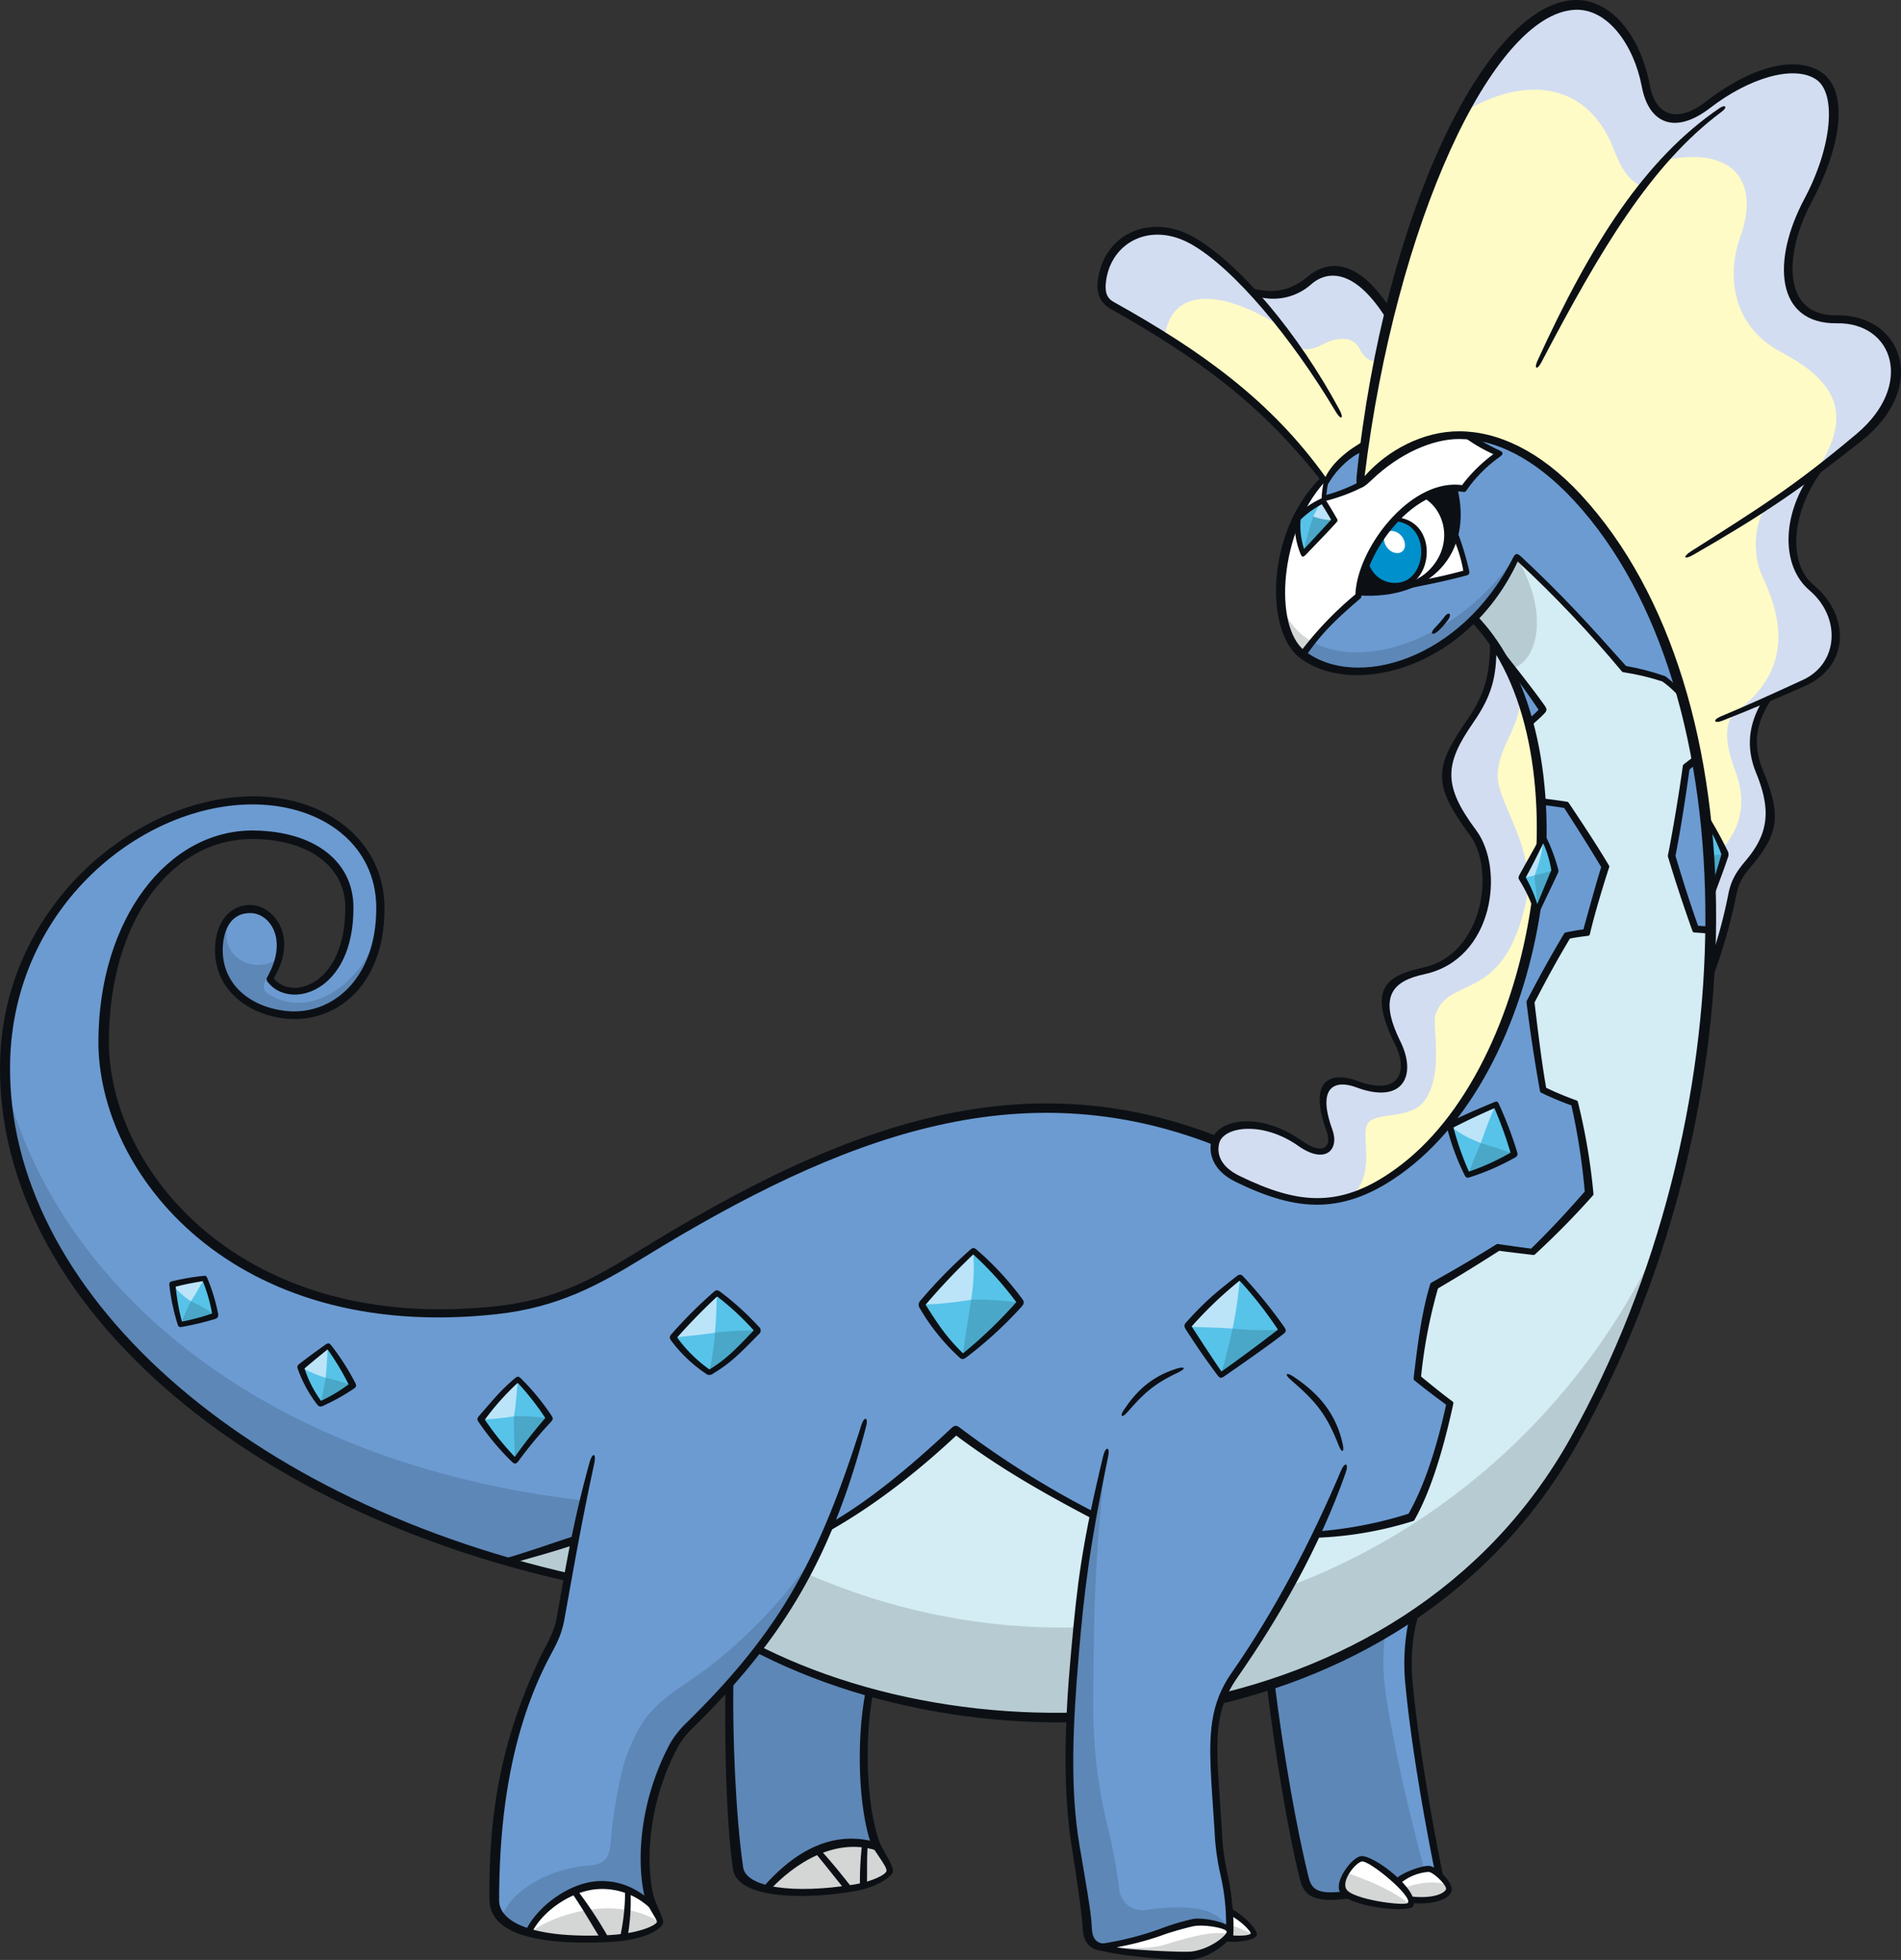 <?xml version="1.0" encoding="UTF-8" standalone="no"?>
<svg
   version="1.1"
   viewBox="0 0 580.46 598.32"
   id="svg822"
   sodipodi:docname="699.svg"
   inkscape:version="1.2.2 (b0a8486, 2022-12-01)"
   xmlns:inkscape="http://www.inkscape.org/namespaces/inkscape"
   xmlns:sodipodi="http://sodipodi.sourceforge.net/DTD/sodipodi-0.dtd"
   xmlns="http://www.w3.org/2000/svg"
   xmlns:svg="http://www.w3.org/2000/svg">
  <rect x="0" y="0" width="580.46" height="598.32" fill="#333333" stroke="none"/>
  <defs
     id="defs826" />
  <sodipodi:namedview
     id="namedview824"
     pagecolor="#505050"
     bordercolor="#eeeeee"
     borderopacity="1"
     inkscape:showpageshadow="0"
     inkscape:pageopacity="0"
     inkscape:pagecheckerboard="0"
     inkscape:deskcolor="#505050"
     showgrid="false"
     inkscape:zoom="0.55781923"
     inkscape:cx="226.77598"
     inkscape:cy="282.34953"
     inkscape:window-width="1315"
     inkscape:window-height="667"
     inkscape:window-x="0"
     inkscape:window-y="25"
     inkscape:window-maximized="0"
     inkscape:current-layer="svg822" />
  <path
     d="m 233.302,575.76 c 11.171,-12.579 22.529,-16.5 33.7,-13.519 0.322,0.086 0.755,2.713 0.255,2.557 -9.95,-3.107 -21.462,1.122 -31.689,11.617 -0.21,0.217 -2.618,-0.259 -2.266,-0.655 z"
     fill="#ffffff"
     id="path528" />
  <path
     d="m 160.732,588.95 c 3.529,-7.059 13.5,-14.716 22.906,-14.716 7.6,0 12.1,3.705 14.9,5.7 0.6,0.425 0.428,2.977 0.021,2.637 a 21.249,21.249 0 0 0 -14.841,-5.918 c -8.628,0 -17.952,6.612 -21.217,13.143 -0.164,0.342 -2.005,-0.373 -1.769,-0.846 z"
     fill="#ffffff"
     id="path530" />
  <path
     d="m 404.712,147.14 c -20.09,-26.756 -39.711,-38.678 -65.4,-54.06 -2.171,-1.3 -3.068,-4.881 -2.635,-7.792 1.89,-12.735 14.617,-19.114 27.484,-11.852 5.28,2.98 11.972,8.721 18.435,15.683 6.9,1.715 13,0.222 17.625,-3.705 4.9,-4.164 13.249,-5.473 24.24,10.638 -2.566,11.19 -5.477,23.3 -8.106,40.762 -5.541,0.75 -11.643,10.326 -11.643,10.326 z"
     fill="#fffbc6"
     id="path532" />
  <path
     d="m 449.382,132.98 c 10.612,1.239 21.834,7.508 32.414,18.946 56.066,60.608 53.51,190.14 -1.127,287.83 -52.818,94.444 -180.8,102.27 -254.98,60.644 -14.89,-8.354 -28.864,-14.106 -45.812,-17.649 -102.29,-21.386 -179.25,-84.657 -178,-158.18 0.8,-46.641 39.629,-80.887 76.23,-80.267 17.94,0.3 37.622,9.952 37.739,32.67 0.127,24.885 -16.079,34.383 -29.056,32.811 -13.952,-1.692 -20.527,-11.112 -19.715,-21.4 0.534,-6.757 3.744,-11.012 9.576,-10.843 6.525,0.188 13.1,9.764 5.774,21.264 5.986,8.465 24.6,3.332 24.409,-22.015 -0.092,-12.473 -11.163,-21.642 -29.2,-21.92 -22.769,-0.353 -46.133,21.571 -46.282,62.852 -0.135,37.689 37.538,91.135 120.17,82.049 17.93,-1.971 29.823,-8.228 44.4,-17.18 59.243,-36.361 115.42,-58.67 175.4,-34.441 35.246,14.238 54.561,8.7 71.034,-23.294 21.416,-41.594 23.537,-90.124 14.364,-127.58 a 64.952,64.952 0 0 0 -6.759,-8.449 c -16.71,16.8 -38.429,20.594 -52.009,11.077 a 104.57,104.57 0 0 1 16.8,-17.978 c 1.534,-13.229 14.312,-34.282 32.107,-32.811 3.943,-4.976 6.759,-7.886 10.984,-10.609 a 32.743,32.743 0 0 1 -8.466,-5.524 z"
     fill="#6c9bd2"
     id="path534" />
  <path
     d="m 539.462,213.6 c -3.746,6.291 -5.539,13.92 -2.254,21.973 4.514,11.069 4.806,18.352 -3.5,28.111 a 20.166,20.166 0 0 0 -4.806,9.176 c -2.186,9.03 -3.708,16.47 -6.766,25.646 3.71,-58.569 -9.372,-113.09 -40.347,-146.58 -21.569,-23.317 -45.806,-25.152 -62.1,-6.689 -1.127,0.7 -2.745,1.549 -4.177,2.37 8.074,-78.857 38.427,-144.63 65.152,-146.08 10.421,-0.563 19.433,11.266 21.968,24.643 1.957,10.326 9.443,13.407 19.151,5.914 12.955,-10 26.333,-13.659 33.515,-9.012 7.182,4.647 5.633,20.982 -3.38,37.88 -9.013,16.898 -8.872,36.754 8.872,36.472 19.853,-0.315 25.02,21.264 6.9,36.05 -4.7,3.837 -8.948,7.392 -13.25,10.575 -8.271,11.861 -10.822,27.4 -1.359,35.441 9.793,8.322 11.259,22.884 -2.184,29.13 -4.69,2.179 -7.419,3.194 -11.435,4.973 z"
     fill="#fffbc6"
     id="path536" />
  <path
     d="m 560.792,97.428 c -17.743,0.282 -17.884,-19.574 -8.872,-36.472 9.012,-16.898 10.561,-33.233 3.38,-37.88 -7.181,-4.647 -20.56,-0.986 -33.515,9.012 -9.709,7.493 -17.195,4.412 -19.151,-5.914 -2.535,-13.378 -11.547,-25.207 -21.968,-24.643 -11.386,0.615 -23.43,12.914 -34.13,32.919 20.246,-12.348 38.62,-8.447 46.1,10.876 2.208,5.7 4.323,9.519 8.8,11.758 2.041,-2.676 4.788,-5.633 7.041,-8.237 22.288,-4.458 28.61,7.979 22.884,23.564 -4.069,11.077 -2.818,26.99 12.392,35.017 18.3,9.66 21.669,20.078 10.688,36.626 4.3,-3.182 8.548,-6.738 13.25,-10.575 18.119,-14.788 12.953,-36.367 -6.899,-36.051 z"
     id="path538"
     style="fill:#d3ddf1" />
  <path
     d="m 550.902,208.62 c 13.443,-6.247 11.977,-20.809 2.184,-29.13 -9.463,-8.045 -6.912,-23.58 1.359,-35.441 -6.182,4.493 -9.562,6.839 -15.57,10.782 a 24.675,24.675 0 0 0 -0.375,21.968 c 7.511,16.147 6.212,29.656 -8.355,40.462 -2.911,2.16 -4.29,7.5 -0.376,17.837 3.661,9.67 1.877,17.181 -3.661,23.752 l 0.563,1.6 c -1.22,3.661 -2.816,8.449 -3.943,11.266 0.019,1.327 0.023,2.93 0.01,4.693 q 0.11,10.916 -0.595,22.1 c 3.059,-9.176 4.581,-16.615 6.766,-25.646 a 20.166,20.166 0 0 1 4.806,-9.176 c 8.3,-9.759 8.011,-17.041 3.5,-28.111 -3.285,-8.054 -1.492,-15.683 2.254,-21.973 4.013,-1.79 6.744,-2.805 11.433,-4.983 z"
     id="path540"
     style="fill:#d3ddf1" />
  <path
     d="m 400.222,85.41 c -4.62,3.927 -10.721,5.42 -17.625,3.705 -6.463,-6.962 -13.155,-12.7 -18.435,-15.683 -12.867,-7.262 -25.594,-0.882 -27.484,11.852 -0.433,2.911 0.5,6.429 2.635,7.792 5.68,3.632 16.281,10.307 16.377,9.561 1.681,-13.185 14.655,-16.152 36.1,-2.523 1.627,2.263 2.69,3.65 4.389,6.077 2.848,0.815 4.611,0.543 8.076,-1.238 4.87,-2.5 9.2,-1.765 10.717,1.261 1.321,2.644 3.223,4.612 6.287,3.974 0.6,-2.777 1.2,-5.43 1.788,-7.994 0.55,-2.505 1.033,-4.677 1.413,-6.146 -10.989,-16.111 -19.339,-14.802 -24.238,-10.638 z"
     id="path542"
     style="fill:#d3ddf1" />
  <path
     d="m 456.092,196.07 c 30,42.388 13.268,129.29 -27.438,160.13 -18.2,13.786 -31.729,12.861 -50.882,3.567 -6.384,-3.1 -7.511,-7.6 -6.666,-10.983 1.254,-5.013 13.23,-8.571 25.77,0.282 7.227,5.1 11.127,1.471 9.153,-3.943 -4.929,-13.519 0.079,-17.017 8.308,-13.941 12.815,4.788 17.52,-2.718 12.533,-12.815 -5.774,-11.688 -6.044,-18.958 7.745,-21.968 20,-4.365 22.953,-31.825 15.068,-42.386 -10.944,-14.658 -9.511,-21.046 -0.563,-33.937 5.541,-7.981 6.496,-15.698 6.972,-24.006 z"
     id="path544"
     style="fill:#d3ddf1" />
  <path
     d="m 470.252,271.38 c 2.49,-20.527 0.99,-41.145 -5.316,-58.223 l -0.871,0.223 c 0.188,8.544 -6.478,14.364 -6.759,23.094 -0.281,8.73 12.093,22.641 8.637,38.772 -6.759,31.543 -23.564,22.2 -27.648,34.594 -1.048,3.179 2.676,17.79 -3.276,26.119 -4.16,5.821 -14.186,3.453 -17.143,6.692 -2.957,3.239 2.676,14.5 -4.8,22.217 a 69.082,69.082 0 0 0 30.1,-23.2 c 4.456,-6.162 14.1,-20.581 18.313,-33.81 4.213,-13.229 7.909,-28.326 8.763,-36.478 z"
     fill="#fffbc6"
     id="path548" />
  <path
     d="m 416.522,136.36 a 31.646,31.646 0 0 0 -11.384,9.974 21.129,21.129 0 0 0 -0.046,6.431 56.968,56.968 0 0 0 10.139,-4.929 c 0.493,-4.364 0.728,-8.378 1.291,-11.476 z"
     fill="#6c9bd2"
     id="path550" />
  <path
     d="m 414.722,181.11 c 17.565,0.732 34.831,-9.579 29.6,-32.264 -16.213,1.545 -27.283,18.533 -29.6,32.264 z"
     fill="#0c1015"
     id="path552" />
  <path
     d="m 426.222,158.29 c 11.842,2.4 10.383,16.218 2.4,21.195 13.129,-4.377 19.05,-17.935 6.865,-28.317 -3.602,1.976 -5.578,3.689 -9.265,7.122 z"
     fill="#ffffff"
     id="path554" />
  <path
     d="m 426.142,158.53 c 12.473,1.413 10.315,19.544 0.524,20.2 a 8.751,8.751 0 0 1 -9.362,-7.034 55.438,55.438 0 0 1 8.838,-13.166 z"
     fill="#0076af"
     id="path556"
     style="fill:#0090cb;fill-opacity:1" />
  <path
     d="m 423.312,162.62 c -1.113,0.94 -0.947,3.214 0.42,4.777 1.311,1.5 3.421,1.982 4.609,0.794 1.116,-1.116 0.759,-3.346 -0.564,-4.761 -1.3,-1.39 -3.313,-1.783 -4.465,-0.81 z"
     id="path558"
     style="fill:#ffffff" />
  <path
     d="m 446.872,149.11 c 2.817,-3.568 6.853,-8.167 10.984,-10.609 a 28.8,28.8 0 0 1 -8.918,-5.82 c -10.609,-0.376 -19.857,1.994 -29.76,11.968 l -3.286,3.333 c -4.928,2.112 -14.6,5.726 -18.635,9.388 l -1.407,1.737 c -5.069,8.073 -8.311,31.684 2.111,40.79 a 79.016,79.016 0 0 1 16.8,-17.978 c 1.789,-16.193 16.152,-34.124 32.111,-32.809 z"
     id="path560"
     style="fill:#ffffff" />
  <path
     d="m 431.562,178.4 a 107.36,107.36 0 0 0 16.218,-3.732 76.739,76.739 0 0 0 -3.31,-11.125 c -1.69,4.577 -5.749,11.618 -12.908,14.857 z"
     id="path562"
     style="fill:#ffffff" />
  <path
     d="m 387.942,514.07 c 3.391,20.818 6.12,44.8 10.291,58.6 1.521,5.028 3.626,6.783 12.749,5.965 0.818,0.233 28.655,-7.486 28.655,-7.486 a 468.37,468.37 0 0 1 -8.538,-50.409 c -1.286,-12.515 -1.285,-21.171 1.4,-28.656 -11.925,8.77 -26.077,16.021 -44.557,21.986 z"
     fill="#6c9bd2"
     id="path566" />
  <path
     d="m 430.722,581.33 c 0.532,-1.505 -4.1,-8.54 -8.484,-11.638 -3.972,-2.81 -7.463,-4.013 -10.561,0.951 -3.154,5.053 -2.017,7.948 2.241,9 6.856,1.687 16.241,3.282 16.804,1.687 z"
     fill="#ffffff"
     id="path568" />
  <path
     d="m 430.632,579.87 c 7.053,1.217 12.175,-1.292 11.629,-3.809 -0.365,-1.689 -3.778,-5.62 -6.525,-5.717 -2.073,-0.073 -6.9,1.979 -8.919,3.922 1.409,2.065 2.971,3.565 3.815,5.604 z"
     fill="#ffffff"
     id="path570" />
  <path
     d="m 470.722,244.51 c 2.519,0.3 4.981,0.665 7.6,1.1 3.639,5.609 8.035,12.657 11.823,19.024 -1.97,5.911 -4.244,14.7 -5.836,20.084 a 49.756,49.756 0 0 0 -5.683,0.985 c -3.942,6.595 -7.275,12.355 -11.369,20.236 1.137,9.55 2.5,17.734 3.941,26.9 a 91.1,91.1 0 0 0 9.4,3.865 208.16,208.16 0 0 1 4.547,27.511 c -5.382,6.062 -10,10.988 -17.2,18.038 -3.713,-0.455 -6.063,-0.834 -10.382,-1.441 -4.774,3.032 -11.747,7.351 -19.478,11.822 -2.5,8.11 -3.864,17.433 -5.228,28.12 3.637,2.955 5.912,4.774 9.777,7.655 -2.427,11.14 -6.216,24.858 -11.824,34.711 a 101.93,101.93 0 0 1 -28.573,5.213 l -68.391,-5.679 a 387.44,387.44 0 0 1 -41.962,-26.484 215.6,215.6 0 0 1 -39.368,30.5 l -76.543,3.29 c -5,1.881 -12.438,4.354 -20.384,6.787 q 11.871,3.393 24.3,6 c 16.948,3.543 30.923,9.294 45.812,17.649 74.177,41.626 202.16,33.8 254.98,-60.647 26.962,-48.228 41.23,-104.22 42.03,-155.84 -1.577,-0.1 -3.126,-0.194 -4.872,-0.291 -1.89,-5.793 -5.438,-16.194 -7.211,-21.869 0.945,-6.146 3.192,-19.386 4.728,-27.779 1.007,-0.652 2.133,-1.423 3.2,-2.178 q -1.838,-9.9 -4.486,-19.27 a 37.322,37.322 0 0 0 -5.922,-5.031 c -2.188,-1.178 -5.556,-1.774 -12.531,-3.074 -8.629,-11.7 -22.1,-24.587 -32.508,-34.516 a 63.012,63.012 0 0 1 -13.139,18.918 c 5.352,5.726 7.7,8.637 9.482,12.58 a 169.42,169.42 0 0 1 11.6,15.34 14.383,14.383 0 0 1 -4.181,3.435 106.48,106.48 0 0 1 3.854,24.341 z"
     fill="#d4ecf3"
     id="path572" />
  <path
     d="m 456.722,337.15 c -4.694,1.971 -9.106,4.131 -14.082,6.478 a 96.053,96.053 0 0 0 5.445,15.114 89.2,89.2 0 0 0 14.27,-6.383 134.37,134.37 0 0 0 -5.633,-15.209 z"
     id="path574"
     style="fill:#57C3E9" />
  <path
     d="m 378.622,389.81 a 127.87,127.87 0 0 0 -16.053,15.021 c 4.006,6.2 6.2,9.2 10.232,15.019 7.511,-5.443 12.486,-8.918 18.87,-13.706 a 160.56,160.56 0 0 0 -13.049,-16.334 z"
     id="path576"
     style="fill:#57C3E9" />
  <path
     d="m 297.142,381.83 c -4.683,4.386 -10.164,10.065 -15.844,16.443 a 74.261,74.261 0 0 0 12.655,15.943 213.37,213.37 0 0 0 17.738,-16.541 c -4.385,-6.478 -7.673,-10.663 -14.549,-15.845 z"
     id="path578"
     style="fill:#57C3E9" />
  <path
     d="m 218.912,394.69 c -3.389,3.089 -9.568,9.166 -13.453,13.65 3.885,4.984 5.779,6.577 11.06,10.761 5.38,-3.286 8.67,-6.576 14.947,-12.953 a 99.118,99.118 0 0 0 -12.554,-11.458 z"
     id="path580"
     style="fill:#57C3E9" />
  <path
     d="m 158.132,420.99 a 96.017,96.017 0 0 0 -11.36,12.355 108.52,108.52 0 0 0 10.463,12.656 c 3.987,-4.783 6.576,-8.669 10.564,-12.953 a 92.5,92.5 0 0 0 -9.667,-12.058 z"
     id="path582"
     style="fill:#57C3E9" />
  <path
     d="m 100.232,410.83 c -2.989,2.293 -4.782,3.885 -8.37,6.577 1.2,3.888 2.891,6.974 5.879,11.36 a 76.928,76.928 0 0 0 10.065,-5.778 132.05,132.05 0 0 0 -7.574,-12.159 z"
     id="path584"
     style="fill:#57C3E9" />
  <path
     d="m 62.437,390.19 c -3.943,0.563 -6.571,1.124 -9.857,1.877 a 105.32,105.32 0 0 0 2.441,12.3 c 3.473,-0.656 6.759,-1.6 10.8,-2.722 a 70.224,70.224 0 0 0 -3.384,-11.455 z"
     id="path586"
     style="fill:#57C3E9" />
  <path
     d="m 521.042,250.31 a 53.369,53.369 0 0 1 5.623,10.133 55.343,55.343 0 0 1 -4.1,11.574 c -0.328,-7.307 -0.405,-11.865 -1.523,-21.707 z"
     id="path588"
     style="fill:#57C3E9" />
  <path
     d="m 403.872,146.52 c -0.657,0.517 -5.68,6.29 -7.511,11.594 2.253,-1.408 7.041,-4.46 8.731,-5.351 -0.141,-2.206 -0.141,-5.4 -0.141,-6.008 z"
     fill="#ffffff"
     id="path592" />
  <path
     d="m 378.622,389.81 a 130.24,130.24 0 0 1 -2.253,15.772 c -5.633,-0.376 -8.637,-0.376 -13.332,-0.563 a 73.578,73.578 0 0 1 15.585,-15.209 z"
     id="path594"
     style="fill:#BBE4F9" />
  <path
     d="m 297.142,381.83 a 64.6,64.6 0 0 1 -0.6,14.949 107.02,107.02 0 0 1 -15.247,1.494 c 3.876,-4.497 10.545,-11.515 15.847,-16.443 z"
     id="path596"
     style="fill:#BBE4F9" />
  <path
     d="m 218.912,394.69 c -0.2,4.882 -0.2,7.771 -0.6,12.157 -4.583,0.7 -8.369,1 -12.854,1.494 a 130.69,130.69 0 0 1 13.454,-13.651 z"
     id="path598"
     style="fill:#BBE4F9" />
  <path
     d="m 158.132,420.99 c -0.4,4.084 -0.5,7.472 -1.2,11.36 a 70.382,70.382 0 0 1 -10.164,0.995 c 2.815,-3.364 6.762,-8.791 11.364,-12.355 z"
     id="path600"
     style="fill:#BBE4F9" />
  <path
     d="m 100.082,411.12 c -0.188,3.1 -0.282,6.009 -0.657,9.483 a 45.214,45.214 0 0 1 -7.558,-3.205 73.393,73.393 0 0 1 8.215,-6.278 z"
     id="path602"
     style="fill:#BBE4F9" />
  <path
     d="m 62.437,390.19 c -1.408,2.535 -2.44,4.412 -4.13,7.041 a 23.928,23.928 0 0 1 -5.727,-5.164 70.717,70.717 0 0 1 9.857,-1.877 z"
     id="path604"
     style="fill:#BBE4F9" />
  <path
     d="m 456.722,337.15 c -1.971,4.506 -3.1,7.6 -4.6,11.829 -4.13,-1.784 -6.008,-2.628 -9.481,-5.351 4.327,-2.09 8.74,-4.273 14.081,-6.478 z"
     id="path606"
     style="fill:#BBE4F9" />
  <path
     d="m 448.302,358.6 c 1.281,-3.339 2.447,-6.624 3.821,-9.622 3.91,1.087 6.879,2.115 10.189,3.372 a 64.729,64.729 0 0 1 -14.01,6.25 z"
     id="path610"
     style="fill:#4AA7C7" />
  <path
     d="m 372.822,419.59 c 1.326,-4.546 2.387,-8.9 3.543,-14 a 103.12,103.12 0 0 0 15.177,0.323 c -3.904,2.993 -13.34,10 -18.72,13.677 z"
     id="path612"
     style="fill:#4AA7C7" />
  <path
     d="m 293.942,413.99 c 1.017,-7.522 1.649,-11.109 2.6,-17.21 a 88.527,88.527 0 0 1 14.752,0.911 c -3.727,3.978 -12.177,12.849 -17.352,16.299 z"
     id="path614"
     style="fill:#4AA7C7" />
  <path
     d="m 216.532,418.85 a 84.789,84.789 0 0 0 1.789,-12.014 84.178,84.178 0 0 1 12.9,-0.625 c -3.627,3.809 -10.414,10.501 -14.689,12.639 z"
     id="path616"
     style="fill:#4AA7C7" />
  <path
     d="m 157.282,445.99 c -0.186,-4.041 -0.464,-9.666 -0.344,-13.644 a 51.3,51.3 0 0 1 11.032,0.819 94.616,94.616 0 0 0 -10.688,12.825 z"
     id="path618"
     style="fill:#4AA7C7" />
  <path
     d="m 97.89,428.55 c 0.641,-2.95 1.086,-5.261 1.533,-7.943 a 48.771,48.771 0 0 1 8.014,2.35 67.89,67.89 0 0 1 -9.547,5.593 z"
     id="path620"
     style="fill:#4AA7C7" />
  <path
     d="m 55.179,404.25 c 1.032,-2.509 2.075,-5.067 3.125,-7.013 a 41.623,41.623 0 0 1 7.287,4.247 60.644,60.644 0 0 1 -10.412,2.766 z"
     id="path622"
     style="fill:#4AA7C7" />
  <path
     d="m 400.762,195.95 q -1.482,1.852 -3.017,3.9 c 15.376,13.618 53.563,-0.054 65.181,-30.186 -18.179,26.11 -46.738,34.922 -62.164,26.286 z"
     fill="#5d87b7"
     id="path626" />
  <path
     d="m 391.252,184.15 c 0.179,7.093 2.61,12.268 6.492,15.705 q 1.539,-2.045 3.017,-3.9 a 20.073,20.073 0 0 1 -9.509,-11.805 z"
     fill="#d4d5d5"
     id="path628" />
  <path
     d="m 460.762,204.03 c 6.29,0.282 14.27,-13.237 2.441,-33.8 a 95.508,95.508 0 0 1 -12.955,18.588 c 5.16,5.261 7.323,9.109 10.514,15.212 z"
     fill="#b7ccd2"
     id="path630" />
  <path
     d="m 522.212,261.25 a 44.513,44.513 0 0 1 4.563,-0.517 c -1.1,3.444 -2.669,7.727 -4.2,11.471 -0.018,-2.969 -0.061,-6.627 -0.363,-10.954 z"
     fill="#4AA7C7"
     id="path632" />
  <path
     d="m 222.552,514.19 c -0.117,12.046 1.129,45.7 2.925,57.076 0.7,4.444 3.041,5.382 9.357,5.146 l 33.566,-11.813 c -4.561,-10.993 -6.2,-29.473 -3.041,-48.187 -8.3,-2.339 -24.095,-7.369 -33.684,-13.1 a 120.76,120.76 0 0 1 -9.123,10.878 z"
     fill="#5d87b7"
     id="path634" />
  <path
     d="m 234.612,576.54 c -0.086,-1.716 12.9,-12.323 22.623,-13.519 7.662,-0.941 10.739,0.668 12.464,3.784 0.684,1.237 2.543,3.159 2.276,4.573 -0.967,5.127 -37.269,7.038 -37.363,5.162 z"
     fill="#d4d5d5"
     id="path636" />
  <path
     d="m 423.022,498.15 c -1.127,9.012 -0.76,15.208 1.5,27.226 3.286,17.462 5.069,24.69 10.234,44.967 a 15.126,15.126 0 0 0 -7.944,3.923 c -7.044,-6.037 -9.756,-7.319 -11.406,-6.83 -4.029,1.2 -6.974,8.914 -4.119,10.98 -7.886,1.316 -11.985,-0.007 -13.143,-5.256 -3.849,-17.462 -7.6,-40.18 -9.951,-58.768 a 174.43,174.43 0 0 0 34.829,-16.242 z"
     fill="#5d87b7"
     id="path638" />
  <path
     d="m 219.162,468.11 c -11.547,-4.622 -23.589,-8.313 -34.78,-9.389 -104.13,-10 -166.46,-66.227 -182.36,-126.81 3.468,64.479 66.9,120.08 153.56,144.84 7.943,-2.431 15.377,-4.9 20.379,-6.785 z"
     fill="#5d87b7"
     id="path640" />
  <path
     d="m 225.692,500.4 c 74.177,41.626 202.16,33.8 254.98,-60.647 a 329.55,329.55 0 0 0 26.618,-62.083 c -47.34,102.44 -166.74,148.95 -268.83,99.072 -6.09,-2.974 -12.609,-5.961 -19.294,-8.636 l -43.2,1.858 c -5,1.881 -12.436,4.354 -20.379,6.785 q 11.871,3.393 24.291,6 c 16.95,3.545 30.924,9.296 45.814,17.651 z"
     fill="#b7ccd2"
     id="path642" />
  <path
     d="m 69.851,281.48 c -2.427,6.257 1.4,11.821 6.934,12.907 2.602,0.511 5.582,0.032 8.466,-1.83 -0.885,2.205 -2.136,4.244 -3.7,6.032 -1.443,1.888 -1.306,3.751 0.167,4.719 13.435,8.828 30.2,-4.386 33.854,-19.857 -2.547,23.519 -22.725,30.461 -35.111,24.972 -17.048,-7.557 -14.82,-23.023 -10.61,-26.943 z"
     fill="#5d87b7"
     id="path644" />
  <path
     d="m 410.762,571.49 c 6.559,2.553 12.674,4.435 19.992,9.971 -1.548,1.365 -10.841,0.446 -17.487,-2.1 -3.097,-1.179 -5.327,-2.589 -2.505,-7.871 z"
     fill="#d4d5d5"
     id="path646" />
  <path
     d="m 428.932,576.35 c 4.282,-1.822 10.02,-2.277 13.48,-0.728 0.274,2.642 -3.552,5.282 -11.749,4.189 z"
     fill="#d4d5d5"
     id="path648" />
  <path
     d="m 423.252,167.94 c -1.337,-1.408 -2.042,-4.181 -0.49,-5.66 1.24,-1.183 4.043,-0.973 5.56,0.66 1.484,1.6 1.932,4.356 0.535,5.754 -1.243,1.242 -3.909,1.031 -5.605,-0.754 z m 0.394,-4.737 c -0.852,0.817 -0.253,2.661 0.639,3.68 1.084,1.243 3,1.463 3.607,0.852 0.889,-0.888 0.381,-2.733 -0.6,-3.785 -0.857,-0.911 -2.852,-1.511 -3.645,-0.744 z"
     fill="none"
     id="path650" />
  <path
     d="m 398.812,200.17 c 4.592,-6.612 8.482,-10.563 16.637,-17.531 a 0.7,0.7 0 0 0 0.213,-0.469 c 1.542,-15.132 16.774,-33.979 31.173,-32.008 a 0.8,0.8 0 0 0 0.863,-0.333 41.437,41.437 0 0 1 10.2,-10.32 c 1.293,-0.972 1.2,-1.428 -0.265,-2.122 a 71.335,71.335 0 0 1 -8.033,-4.433 l -3.336,-0.114 a 50.736,50.736 0 0 0 9.722,5.811 46.278,46.278 0 0 0 -9.549,9.445 c -15.822,-2.1 -32.031,19.337 -32.566,33.353 a 106.2,106.2 0 0 0 -16.757,17.484 z"
     id="path652"
     style="fill:#0c1015" />
  <path
     d="m 445.032,149.15 c 4.752,19.652 -8.027,34.1 -30.184,32.622 l 0.155,-1.763 c 19.679,1.624 32.985,-11.4 28.386,-30.858 z"
     id="path654"
     style="fill:#0c1015" />
  <path
     d="m 432.992,176.78 c 11.208,-7.308 9.361,-19.991 2.174,-24.532 l 1.4,-1 c 7.15,4.668 8.284,15.021 2.744,21.658 z"
     id="path656"
     style="fill:#0c1015" />
  <path
     d="m 427.462,158.06 c 11.988,2.147 10.015,20.9 -0.737,21.486 -4.272,0.23 -8.392,-1.818 -9.693,-6.525 l 0.759,-1.8 a 8.259,8.259 0 0 0 8.819,6.7 c 9.206,-0.58 10.436,-17.609 -0.228,-18.748 z"
     id="path658"
     style="fill:#0c1015" />
  <path
     d="m 444.742,161.66 a 89.152,89.152 0 0 1 3.763,12.14 c 0.342,1.543 0.155,1.652 -1.336,2.042 -6.361,1.666 -10.488,2.471 -20.516,4.474 l 6.677,-3.076 c 5.121,-0.9 9.059,-1.827 13.476,-3.015 a 42.37,42.37 0 0 0 -2.89,-9.624 z"
     id="path660"
     style="fill:#0c1015" />
  <path
     d="m 438.152,191.65 a 42.567,42.567 0 0 0 3.008,-3.477 c 1.18,-1.543 2.185,-0.794 1.158,0.784 a 19.453,19.453 0 0 1 -3.288,3.755 c -1.719,1.498 -2.523,0.636 -0.878,-1.062 z"
     id="path662"
     style="fill:#0c1015" />
  <path
     d="m 370.892,349.63 c -59.5,-23.243 -113.52,-3.071 -174.21,34.177 -13.9,8.531 -26.312,15.317 -44.969,17.367 -80.982,8.908 -121.81,-43.189 -121.67,-83.343 0.133,-37.109 21.046,-64.657 47.6,-64.3 18.418,0.285 30.172,9.411 30.276,23.306 0.2,26.318 -19.523,31.581 -26.135,22.976 -0.459,-0.456 -0.499,-1.185 -0.095,-1.69 6.478,-11.642 0.488,-19.226 -5.032,-19.386 -5.169,-0.155 -8.1,3.615 -8.59,9.787 -0.836,10.6 6.862,18.593 19.011,20.066 13.969,1.693 27.926,-9.5 27.812,-31.613 -0.1,-18.943 -16.171,-31.052 -36.825,-31.4 -34.351,-0.6 -74.166,31.05 -74.987,79 -1.183,69.108 71.451,134.85 177.04,157.12 19.456,4.1 28.032,7.67 46.119,17.758 73.76,41.142 201.42,32.281 253.26,-60.4 54.55,-97.541 55.03,-227.96 1.1,-286.26 -12.118,-13.1 -24.243,-18.784 -35.118,-18.777 -7.853,0 -18.074,4.23 -26.768,12.625 -3.569,3.446 -4.922,3.13 -4.435,-1.549 8.231,-79.345 39.358,-143.94 66.436,-145.08 10.813,-0.457 20.084,10.337 23.055,26.022 1.789,9.435 8.46,11.655 16.991,5.069 15.552,-12 28.249,-13.685 35.252,-9.153 7.737,5.005 7.5,20.339 -2.918,39.867 -8.354,15.666 -9.044,34.688 7.659,34.438 20.071,-0.357 28.449,21.914 7.581,38.4 -19.219,15.185 -30.065,22.478 -51.266,34.7 -2.83,1.632 -3.443,0.677 -0.688,-1.076 20.622,-13.121 31.042,-19.458 50.475,-35.793 17.774,-14.938 11.229,-34.1 -5.984,-33.8 -18.568,0.248 -20.1,-18.892 -9.857,-38.092 8.43,-15.808 9.854,-32.257 3.45,-36.4 -6.991,-4.522 -20.7,-0.182 -32.248,8.731 -10.848,8.37 -18.786,4.677 -20.888,-6.431 -2.441,-12.879 -10.526,-24.039 -20.521,-23.505 -25.084,1.355 -54.7,65.253 -64.133,142.38 7.145,-8.077 17.962,-13.7 28.8,-13.71 11.747,-0.01 24.825,5.925 37.21,19.315 55.878,60.406 54.6,190.49 -0.881,289.49 -52.923,94.449 -180.71,103.69 -256.6,60.921 -18.315,-10.324 -26.988,-13.5 -45.595,-17.321 -5.021,-1.032 -9.97,-2.161 -14.841,-3.385 -98.859,-24.834 -165.9,-88.374 -164.75,-156.11 0.835,-48.8 42.7,-82.075 78.341,-81.468 21.944,0.372 38.943,14.048 39.045,33.937 0.127,24.7 -15.693,35.679 -30.666,33.867 -12.319,-1.495 -22,-10.059 -21.02,-22.531 0.667,-8.458 5.65,-12.263 10.951,-12.11 6.927,0.2 14.619,9.8 6.9,22.39 5.468,6.935 22.039,2.146 21.86,-21.9 -0.085,-11.518 -10.194,-20.358 -27.774,-20.629 -24.929,-0.386 -44.27,24.472 -44.4,61.664 -0.141,38.964 39.981,89.557 118.43,80.934 18.393,-2.022 29.8,-8.475 43.536,-16.964 60.457,-37.364 115.54,-58.791 176.79,-34.77 z"
     id="path664"
     style="fill:#0c1015" />
  <path
     d="m 558.302,141.23 c -10.686,12.353 -13.334,30 -4.483,37.387 11.12,9.284 10.977,24.722 -2.606,30.769 -10.28,4.576 -16.827,7.252 -25.283,10.619 -2.521,1 -3.184,-0.176 -0.439,-1.325 9.061,-3.8 15.514,-6.759 25.018,-11.125 10.747,-4.937 11.872,-18.913 1.971,-27.372 -8.651,-7.391 -8.328,-22.686 0.071,-34.941 z"
     id="path666"
     style="fill:#0c1015" />
  <path
     d="m 522.382,292.86 a 148.88,148.88 0 0 0 5.415,-20.207 c 0.786,-3.653 2.082,-6.19 5.125,-9.765 7.08,-8.323 7.992,-15.449 3.287,-26.976 -3.027,-7.422 -2.451,-14.532 1.9,-21.884 l 3.28,-1.254 c -5.455,7.91 -6.261,14.6 -3.053,22.462 5.483,13.444 5.021,19.075 -3.675,29.3 -2.606,3.061 -3.661,4.952 -4.448,8.508 a 165.35,165.35 0 0 1 -8.024,27.363 z"
     id="path668"
     style="fill:#0c1015" />
  <path
     d="m 469.462,110.12 c 16.394,-35.907 32.8,-61.559 55.5,-77.052 1.944,-1.327 2.64,-0.371 0.75,1.034 -21.468,15.958 -36.838,41.758 -55.113,76.6 -1.227,2.338 -2.278,1.916 -1.137,-0.582 z"
     id="path670"
     style="fill:#0c1015" />
  <path
     d="m 406.362,146.43 c 1.679,-2.748 6.009,-7.416 10.427,-8.892 l 0.355,-3.243 c -5.431,2.841 -10.353,6.986 -12.413,11.325 -16.575,-23.163 -37.564,-38.338 -64.667,-53.435 -2.148,-1.2 -2.84,-3.043 -2.291,-6.737 1.718,-11.554 13.6,-17.879 25.938,-10.914 13.06,7.37 30.776,28.664 44.152,51.149 1.608,2.7 2.608,2.154 1.118,-0.616 -12.522,-23.277 -30.358,-44.493 -44.26,-52.554 -12.889,-7.475 -27.329,-1.681 -29.471,12.754 -0.7,4.73 1.03,7.426 3.849,9.012 26.1,14.692 45.531,28.634 63.884,51.962 2.059,2.619 2.346,1.879 3.379,0.189 z"
     id="path672"
     style="fill:#0c1015" />
  <path
     d="m 423.872,98.225 c -10,-16.578 -18.586,-15.62 -23.376,-11.547 a 17.487,17.487 0 0 1 -16.522,3.849 l -3,-2.91 c 7.134,2.253 12.768,1.408 18.213,-3.1 7.484,-6.193 16.456,-4.291 25.816,10.421 z"
     id="path674"
     style="fill:#0c1015" />
  <path
     d="m 392.862,101.79 c -23.462,-14.979 -35.321,-10.369 -36.162,1.617 -0.052,0.748 -1.866,-0.447 -1.809,-1.193 0.976,-13.016 13.853,-17.336 35.3,-4.085 z"
     id="path678"
     style="fill:none" />
  <path
     d="m 421.242,111.09 c -2.529,0.527 -5.084,-0.24 -7.111,-4.3 -1.4,-2.8 -4.579,-3.553 -9.435,-1.056 -3.22,1.653 -5.126,2.136 -7.745,1.549 l -1.267,-2.183 c 3.122,0.991 4.759,0.8 8.237,-0.986 6,-3.083 10.02,-2.074 11.9,1.69 1.6,3.193 3.168,4.014 5.843,3.31 z"
     id="path680"
     style="fill:none" />
  <path
     d="m 501.442,57.909 c -4.716,-1.934 -7.727,-5.971 -9.7,-11.888 -6.212,-18.643 -27.015,-22.566 -45.543,-10 l 1.893,-3.312 c 18.323,-11.294 38.527,-8.508 45.543,12.539 2.048,6.144 4.55,9.437 8.753,11.179 z"
     id="path682"
     style="fill:none" />
  <path
     d="m 552.552,145.23 c 12.229,-17.722 7.706,-27.773 -10.492,-37.528 -14.382,-7.71 -16.079,-23.478 -11.547,-35.839 5.892,-16.063 -2.425,-26.089 -22.718,-21.991 l 1.5,-1.971 c 20.654,-4.036 29.723,6.84 23.188,24.667 -3.943,10.751 -2.579,26.216 10.773,33.374 19.8,10.614 22.787,20.94 13.166,36.613 z"
     id="path684"
     style="fill:none" />
  <path
     d="m 540.582,153.75 c -4.062,7.834 -4.307,16 -1.267,22.249 7.973,16.386 5.448,32.335 -8.661,42.034 -2.88,1.98 -2.8,9.393 -0.563,14.927 3.9,9.624 4.083,18 -3.731,27.037 l -0.845,-1.831 c 6.434,-7.93 5.787,-16.957 2.676,-24.643 -2.34,-5.78 -2.347,-14.048 1.149,-16.452 12.719,-8.744 15.719,-24.438 8,-40.3 -2.961,-6.083 -2.886,-14.246 0.492,-21.545 z"
     id="path686"
     style="fill:none" />
  <path
     d="m 522.662,285.15 c -1.714,-0.26 -3.63,-0.38 -5.309,-0.488 a 0.641,0.641 0 0 1 -0.56,-0.422 c -2.768,-7.753 -5.264,-15.308 -7.5,-22.755 a 0.64,0.64 0 0 1 -0.014,-0.31 c 1.668,-8.343 3.533,-19.849 4.568,-27.384 a 0.657,0.657 0 0 1 0.238,-0.416 c 0.687,-0.56 3.291,-2.53 4.034,-3.1 l 0.656,2.252 c -0.555,0.445 -2.387,1.952 -2.91,2.394 -1.034,7.5 -2.627,18.076 -4.272,26.334 2.175,7.244 4.22,13.832 6.9,21.357 1.052,0.064 2.722,0.208 4.225,0.329 z"
     id="path690"
     style="fill:#0c1015" />
  <path
     d="m 450.902,187.88 c 36.382,37.645 24.373,134.54 -21.591,169.36 -19.2,14.544 -33.963,12.315 -51.939,3.591 -7.741,-3.756 -8.226,-9.506 -7.487,-12.462 1.7,-6.8 14.76,-9.206 27.6,-0.141 6.769,4.779 9.241,1.679 7.6,-2.816 -5.665,-15.541 0.792,-18.664 9.668,-15.349 11.729,4.383 15.641,-2.267 11.219,-11.218 -8.253,-16.71 -3.265,-20.883 8.59,-23.471 18.4,-4.017 22.059,-29.982 14.27,-40.415 -11.828,-15.84 -10.709,-20.984 -0.611,-35.533 5.522,-7.955 6.9,-14.694 6.758,-24.738 l 1.924,2.394 c 0.141,9.435 -1.374,15.333 -7.087,23.563 -8.76,12.623 -9.277,19.145 0.892,32.765 8.846,11.847 5.386,39.434 -15.748,43.983 -9.876,2.126 -14.149,6.782 -7.346,20.56 5.1,10.326 0.82,19.329 -13.472,13.988 -6.238,-2.331 -12.221,-0.58 -7.323,12.861 2.259,6.194 -2.143,10.833 -10.373,5.023 -10.873,-7.677 -22.878,-5.981 -24.174,-0.8 -0.657,2.624 -0.247,6.819 6.285,9.99 17.908,8.688 31.24,10.391 49.269,-3.43 43.164,-33.091 56.431,-129.36 21.38,-165.83 z"
     id="path692"
     style="fill:#0c1015" />
  <path
     d="m 469.792,216.68 c -2.537,-3.854 -6.829,-9.777 -9.608,-13.413 l -2.147,-5.56 c 4.254,5.3 10.732,13.558 13.657,17.753 0.64,0.917 0.676,1.448 0.048,2.146 -1.184,1.315 -2.772,2.646 -4.147,3.9 l -0.584,-2.274 a 27.843,27.843 0 0 0 2.781,-2.552 z"
     id="path694"
     style="fill:#0c1015" />
  <path
     d="m 485.452,285.23 a 0.654,0.654 0 0 1 -0.56,0.456 c -2.08,0.251 -3.914,0.5 -5.536,0.84 -3.942,6.6 -6.885,11.988 -10.8,19.521 0.955,7.994 2.183,18.306 3.558,26.03 a 95.741,95.741 0 0 0 9.273,3.858 0.639,0.639 0 0 1 0.407,0.459 186.12,186.12 0 0 1 4.76,28.051 0.637,0.637 0 0 1 -0.159,0.488 247.47,247.47 0 0 1 -17.7,18 0.638,0.638 0 0 1 -0.525,0.178 c -2.521,-0.308 -8.059,-0.946 -10.365,-1.281 -6.853,4.342 -10.684,6.762 -18.729,11.5 a 153.71,153.71 0 0 0 -5.163,26.9 c 3.755,3.05 6,4.916 9.615,7.611 a 0.642,0.642 0 0 1 0.242,0.649 c -3.332,15.349 -7.274,27.436 -11.89,35.546 a 0.635,0.635 0 0 1 -0.362,0.293 112.62,112.62 0 0 1 -30.229,5.135 l 0.869,-1.967 a 122.83,122.83 0 0 0 27.938,-5.4 c 4.46,-7.919 8.264,-18.686 11.466,-33.275 -3.531,-2.638 -5.95,-4.4 -9.692,-7.441 a 0.641,0.641 0 0 1 -0.231,-0.577 c 1.172,-10.2 2.491,-20.425 5.089,-28.854 a 0.631,0.631 0 0 1 0.291,-0.365 c 8.633,-4.85 13.017,-7.451 19.908,-11.722 a 0.649,0.649 0 0 1 0.431,-0.095 c 2.2,0.326 7.8,1.116 10.161,1.408 7.356,-7.21 11.509,-11.931 16.372,-17.406 a 197.37,197.37 0 0 0 -4.073,-26.323 93.108,93.108 0 0 1 -9.224,-3.866 0.653,0.653 0 0 1 -0.358,-0.478 c -1.543,-8.465 -3.16,-19.072 -4.124,-27.17 a 0.638,0.638 0 0 1 0.068,-0.37 c 4.02,-7.741 7.387,-13.822 11.437,-20.6 a 0.642,0.642 0 0 1 0.418,-0.3 c 1.515,-0.315 3.883,-0.773 5.446,-0.938 1.227,-4.407 4.183,-15.185 5.445,-19.011 -3.514,-5.9 -7.6,-12.333 -11.313,-18.072 -1.521,-0.244 -3.581,-0.559 -6.383,-0.891 l -0.235,-2.019 c 3.127,0.368 5.985,0.776 7.549,1.038 a 0.646,0.646 0 0 1 0.43,0.283 c 4.272,6.384 8.723,13.123 12.322,19.168 a 0.642,0.642 0 0 1 0.056,0.529 c -1.276,3.834 -4.492,14.261 -5.9,20.48 z"
     id="path696"
     style="fill:#0c1015" />
  <path
     d="m 442.382,342.6 q 6.731,-3.2 13.824,-6.113 c 0.857,-0.355 1.1,-0.306 1.492,0.581 a 119.69,119.69 0 0 1 5.567,14.662 1.2,1.2 0 0 1 -0.582,1.6 73.449,73.449 0 0 1 -13.825,6.039 c -0.938,0.326 -1.278,0.139 -1.71,-0.764 a 72.326,72.326 0 0 1 -5.349,-14.554 c -0.204,-0.797 0.031,-1.19 0.583,-1.451 z m 1.418,1.6 a 87.768,87.768 0 0 0 4.729,13.462 70.952,70.952 0 0 0 12.7,-5.786 119.38,119.38 0 0 0 -4.912,-13.569 c -3.533,1.5 -8.121,3.634 -12.517,5.893 z"
     id="path698"
     style="fill:#0c1015" />
  <path
     d="m 443.292,343.32 a 29.5,29.5 0 0 0 8.365,4.552 103.07,103.07 0 0 1 4.254,-10.45 l 1.154,0.548 a 106.74,106.74 0 0 0 -4,10.746 c -0.3,0.909 -0.657,1.113 -1.617,0.741 a 29.051,29.051 0 0 1 -8.558,-4.836 z"
     fill="none"
     id="path702" />
  <path
     d="m 373.992,420.04 c -1.133,0.789 -1.469,0.8 -2.253,-0.246 -3.309,-4.4 -6.4,-8.883 -9.5,-13.693 -0.794,-1.236 -0.74,-1.658 0.094,-2.583 6.1,-6.748 9.294,-9.2 15.185,-13.859 0.887,-0.7 1.445,-0.7 2.076,0 a 144.02,144.02 0 0 1 12.447,15.315 c 0.73,1.036 0.857,1.461 -0.282,2.345 -4.647,3.616 -12.158,8.826 -17.767,12.721 z m -1.021,-1.355 c 4.846,-3.43 12.357,-8.971 17.238,-12.773 a 117.89,117.89 0 0 0 -11.7,-14.953 120.18,120.18 0 0 0 -14.63,13.967 c 2.945,4.548 6.577,10.159 9.093,13.759 z"
     fill="#0c1015"
     id="path704" />
  <path
     d="m 375.992,406.39 c -4.413,-0.282 -7.745,-0.471 -12.824,-0.691 l -0.2,-1.293 c 5.136,-0.036 8.516,0.012 12.74,0.246 a 97.1,97.1 0 0 0 2.216,-14.306 l 1.274,0.11 a 89.15,89.15 0 0 1 -1.8,14.618 c -0.18,0.976 -0.446,1.378 -1.406,1.316 z"
     fill="none"
     id="path706" />
  <path
     d="m 522.612,270.56 c 1.105,-3.268 1.915,-5.873 3.011,-9.744 a 52.382,52.382 0 0 0 -4.16,-8.758 l -0.273,-3.722 a 129.59,129.59 0 0 1 6.364,11.492 2.226,2.226 0 0 1 0.039,1.974 c -1.2,3.667 -3.207,8.834 -4.817,13.3 z"
     fill="#0c1015"
     id="path708" />
  <path
     d="m 292.722,414.18 a 64.161,64.161 0 0 1 -11.829,-14.74 1.843,1.843 0 0 1 0.234,-2.486 148.1,148.1 0 0 1 14.974,-15.3 c 0.906,-0.834 1.3,-0.9 2.347,0.046 a 90.963,90.963 0 0 1 13.613,14.74 c 0.744,0.977 0.757,1.523 -0.235,2.581 a 124.1,124.1 0 0 1 -16.569,15.208 c -1.171,0.888 -1.594,0.86 -2.535,-0.049 z m -10.092,-15.866 c 3.755,5.868 6.133,9.661 11.427,14.824 a 138.37,138.37 0 0 0 16.267,-15.621 103.14,103.14 0 0 0 -13.129,-14.572 191,191 0 0 0 -14.564,15.368 z"
     fill="#0c1015"
     id="path710" />
  <path
     d="m 281.802,397.61 a 74.461,74.461 0 0 0 14.019,-1.6 62.628,62.628 0 0 0 0.729,-13.606 l 1.416,-0.1 a 56.367,56.367 0 0 1 -0.408,14.038 1.515,1.515 0 0 1 -1.456,1.408 72.768,72.768 0 0 1 -14.539,1.307 z"
     fill="none"
     id="path712" />
  <path
     d="m 215.472,419.29 a 42.858,42.858 0 0 1 -10.421,-9.895 c -0.683,-0.873 -0.722,-1.311 0,-2.138 a 137.1,137.1 0 0 1 12.877,-12.848 c 0.809,-0.706 1.2,-0.691 2.14,0.036 a 85.634,85.634 0 0 1 11.683,10.631 1.387,1.387 0 0 1 0,2.176 c -6.46,6.587 -8.716,8.833 -14.068,12.1 a 1.69,1.69 0 0 1 -2.211,-0.062 z m -8.7,-10.979 a 42.451,42.451 0 0 0 9.86,9.754 c 4.885,-3.038 7.431,-5.522 13.51,-11.929 a 81.262,81.262 0 0 0 -11.157,-10.351 c -3.203,2.948 -8.093,7.815 -12.216,12.524 z"
     fill="#0c1015"
     id="path714" />
  <path
     d="m 206.082,407.65 a 90.836,90.836 0 0 0 11.425,-1.579 c 0.388,-3.239 0.6,-6.759 0.749,-10.7 l 1.4,0.035 a 87.585,87.585 0 0 1 -0.493,11.055 c -0.077,0.8 -0.314,1.043 -1.127,1.2 a 85.424,85.424 0 0 1 -12.11,1.479 z"
     fill="none"
     id="path716" />
  <path
     d="m 156.152,446.09 a 79.458,79.458 0 0 1 -9.787,-11.652 c -0.691,-0.971 -0.846,-1.325 -0.035,-2.253 5.1,-5.845 6.407,-7.569 10.737,-11.3 0.9,-0.776 1.24,-0.875 2.112,0.036 a 70.864,70.864 0 0 1 9.188,11.195 c 0.6,0.914 0.577,1.17 -0.317,2.147 a 130.78,130.78 0 0 0 -9.682,11.688 c -0.811,1.085 -1.268,1.107 -2.216,0.139 z m 1.056,-1.337 a 148.27,148.27 0 0 1 9.294,-11.864 79.919,79.919 0 0 0 -8.414,-10.738 77.2,77.2 0 0 0 -10.033,11.231 84.046,84.046 0 0 0 9.155,11.37 z"
     fill="#0c1015"
     id="path718" />
  <path
     d="m 147.242,432.69 a 60.786,60.786 0 0 0 9.016,-1.03 c 0.528,-3.1 0.881,-6.231 1.2,-9.928 l 1.261,0.042 a 97.73,97.73 0 0 1 -0.908,10.238 c -0.141,0.9 -0.472,1.119 -1.161,1.232 a 53.988,53.988 0 0 1 -9.294,0.882 z"
     fill="none"
     id="path720" />
  <path
     d="m 96.723,428.6 a 39.8,39.8 0 0 1 -5.7,-10.421 c -0.4,-1.05 -0.322,-1.288 0.669,-2.041 3.273,-2.5 4.612,-3.451 7.6,-5.6 0.965,-0.693 1.317,-0.546 1.971,0.317 a 74.055,74.055 0 0 1 7.006,10.914 c 0.653,1.205 0.712,1.57 -0.528,2.358 a 64.077,64.077 0 0 1 -9.083,5.035 c -0.948,0.433 -1.342,0.213 -1.935,-0.562 z m -3.732,-10.843 a 34.807,34.807 0 0 0 5.035,9.892 49.708,49.708 0 0 0 8.414,-5.033 79.8,79.8 0 0 0 -6.408,-10.667 c -2.395,1.916 -4.295,3.449 -7.041,5.808 z"
     fill="#0c1015"
     id="path722" />
  <path
     d="m 98.732,419.44 c 0.352,-2.922 0.492,-4.964 0.692,-8.117 l 1.247,0.127 a 85.637,85.637 0 0 1 -0.425,8.588 c -0.126,1.184 -0.606,1.4 -1.761,1.022 a 28.112,28.112 0 0 1 -6.418,-2.823 l 0.3,-1.294 a 24.7,24.7 0 0 0 6.365,2.497 z"
     fill="none"
     id="path724" />
  <path
     d="m 65.693,402.65 a 90.435,90.435 0 0 1 -10.1,2.413 c -0.971,0.185 -1.168,-0.134 -1.416,-0.97 a 64.935,64.935 0 0 1 -2.442,-11.492 c -0.131,-1.039 0.08,-1.294 0.861,-1.472 a 73.133,73.133 0 0 1 9.244,-1.608 c 1.006,-0.113 1.156,-0.117 1.582,0.943 a 57.328,57.328 0 0 1 3.136,10.353 c 0.216,1.008 -0.034,1.582 -0.865,1.833 z m -0.944,-1.666 a 48.868,48.868 0 0 0 -2.831,-9.881 c -3.331,0.554 -5.468,0.97 -8.272,1.692 a 64.588,64.588 0 0 0 1.915,10.661 65.9,65.9 0 0 0 9.187,-2.472 z"
     fill="#0c1015"
     id="path726" />
  <path
     d="m 62.811,390.83 a 44.99,44.99 0 0 1 -3.558,6.411 c -0.526,0.808 -0.9,0.889 -1.75,0.36 a 17.031,17.031 0 0 1 -4.78,-4.444 l 0.609,-1.245 a 19.849,19.849 0 0 0 4.726,4.218 c 1.555,-2.387 2.432,-3.754 3.635,-5.921 z"
     fill="none"
     id="path728" />
  <path
     d="m 152.962,476.09 c 7.649,-2.088 14.87,-4.742 23.062,-7.422 l -0.554,2.89 c -7.193,2.336 -12.123,3.689 -18.87,5.587 z"
     id="path730"
     style="fill:#0c1015" />
  <path
     d="m 268.482,562.14 c -4.025,-11.246 -4.54,-31.448 -1.938,-45.081 l -2.224,-0.8 c -3.064,15.86 -1.994,36.011 1.57,46.386 0.74,2.153 4.812,6.8 4.812,8.428 0,1.119 -4.352,3.324 -9.765,4.2 -18.973,3.072 -33.147,0.867 -34.03,-5.257 -2.334,-16.158 -3.252,-40.753 -2.974,-56.845 l -2.409,1.976 c -0.29,13.332 0.032,39.833 2.285,55.432 0.871,6.004 9.982,8.235 20.839,8.211 5.356,-0.011 11.136,-0.571 16.561,-1.497 6.466,-1.1 11.474,-4.582 11.474,-6.053 0.003,-2.051 -3.379,-6.796 -4.201,-9.1 z"
     id="path732"
     style="fill:#0c1015" />
  <path
     d="m 257.762,576.63 c -2.89,-3.564 -5.562,-7.05 -8.761,-10.9 l 1.592,-0.889 c 3.509,3.75 6.622,7.729 9.493,11.355 z"
     id="path734"
     style="fill:#0c1015" />
  <path
     d="m 262.582,575.7 a 99.68,99.68 0 0 1 0.643,-12.676 l 1.733,0.187 c -0.3,4.191 -0.158,7.852 -0.229,12.006 z"
     id="path736"
     style="fill:#0c1015" />
  <path
     d="m 253.382,465.03 c 12.166,-6.927 25,-17.673 36.98,-28.923 1.2,-1.129 1.657,-1.067 2.881,-0.152 a 281.29,281.29 0 0 0 41.107,25.737 l -0.278,2.211 c -19.574,-10.21 -31.075,-17.461 -42.1,-25.651 -12.134,11.288 -25.066,21.5 -39.711,29.664 z"
     id="path738"
     style="fill:#0c1015" />
  <path
     d="m 413.002,579.45 c -11.012,1.47 -14.642,0.011 -16.077,-5.725 -3.714,-14.851 -7.532,-38.236 -10.115,-59.052 l 2.394,-0.845 c 2.575,20.833 6.7,44.558 10.421,59.426 0.977,3.908 3.286,5 10.843,4.155 z"
     id="path740"
     style="fill:#0c1015" />
  <path
     d="m 409.122,577.55 c -1.738,-3.4 3.685,-10.531 6.4,-10.919 3.742,-0.534 17.855,10.173 16.084,15.186 -0.83,2.335 -20.07,0.451 -22.484,-4.267 z m 1.934,-0.9 c 1.737,3.258 18.082,5.332 18.837,4.25 1.469,-2.111 -11.888,-13.1 -14.082,-12.643 -1.891,0.392 -6.205,5.667 -4.756,8.388 z"
     id="path742"
     style="fill:#0c1015" />
  <path
     d="m 430.002,578.83 a 28.858,28.858 0 0 0 4.225,0.3 c 5.318,-0.044 7.327,-1.807 7.327,-2.546 0,-1.236 -3.9,-5.142 -5.409,-5.133 a 15.034,15.034 0 0 0 -8.333,3.328 l -1.442,-1.328 c 2.058,-1.893 7.49,-3.831 9.81,-3.851 2.32,-0.02 7.109,4.6 7.109,7.23 0,1.971 -3.207,4.182 -9.518,4.24 -0.9,0.008 -1.866,-0.031 -2.893,-0.125 z"
     id="path744"
     style="fill:#0c1015" />
  <path
     d="m 433.442,492.05 c -2.628,7.791 -2.641,15.891 -2.065,21.99 1.419,15.045 4.795,36.515 9.271,58.748 l -2.61,-1.846 c -4.382,-21.9 -7.512,-41.9 -8.914,-56.761 a 63.96,63.96 0 0 1 1.22,-20.349 z"
     id="path746"
     style="fill:#0c1015" />
  <path
     d="m 403.212,145.91 c -16.584,16.243 -17.165,46.855 -6.2,55.014 16.542,12.306 51.322,2.878 66.413,-29.519 11.321,10.506 21.955,21.729 31.836,33.6 0.096,0.111 0.229,0.184 0.375,0.205 4.062,0.6 8.066,1.546 11.967,2.829 2.747,1.974 5.146,4.391 7.1,7.152 l -0.763,-3.481 c -1.564,-1.964 -3.374,-3.719 -5.385,-5.222 -0.047,-0.031 -0.098,-0.056 -0.152,-0.075 -3.871,-1.368 -7.853,-2.404 -11.9,-3.095 -11.428,-12.807 -19.22,-21.421 -31.878,-33.255 -1.378,-1.3 -1.887,-1.255 -2.654,0.25 -16.1,31.612 -48.2,40.218 -63.478,28.463 -9.963,-7.668 -7.488,-36.907 5.843,-51.459 z"
     id="path748"
     style="fill:#0c1015" />
  <path
     d="m 181.192,445.39 c -3.955,12.507 -8.089,37.4 -9.764,46.189 a 36.148,36.148 0 0 1 -3.943,11.406 c -11.8,24.252 -16.335,48.328 -16.335,76.746 0,4.929 1.971,8.872 10.421,9.857 l 38.3,-4.647 c -6.2,-13.378 -1.6,-45.953 8.731,-56.187 22.575,-22.372 42.825,-46.2 55.2,-93.644 4.739,-18.155 -74.072,-16.716 -82.61,10.28 z"
     fill="#6c9bd2"
     id="path752" />
  <path
     d="m 338.152,442.85 c -7.821,29.2 -10.929,63.232 -11.406,86.6 -0.282,13.8 0.422,26.756 2.535,38.162 a 202.33,202.33 0 0 1 2.816,20.7 c 0.433,3.8 1.971,6.478 7.041,6.337 l 36.187,-4.785 c 0.141,-8.027 0.141,-10.843 -0.986,-15.631 a 103.84,103.84 0 0 1 -2.253,-16.335 c -2.062,-25.777 -3.171,-34.74 5.492,-47.738 6.478,-9.716 24.834,-38.22 32.811,-61.538 3.664,-10.7 -67.198,-24.582 -72.237,-5.772 z"
     fill="#6c9bd2"
     id="path754" />
  <path
     d="m 161.472,590.15 c -0.094,-2.724 9.388,-14.366 20.748,-14.458 11.36,-0.092 19.245,7.791 19.433,10.984 0.188,3.193 -7.261,4.679 -16.148,5.07 -13.048,0.574 -23.981,-0.079 -24.033,-1.596 z"
     id="path756"
     style="fill:#ffffff" />
  <path
     d="m 336.562,594.28 a 104.12,104.12 0 0 0 19.34,-4.788 c 10.729,-3.577 18.956,-2.636 19.493,0.109 0.486,2.49 -6.566,6.87 -12.721,7.426 a 75.5,75.5 0 0 1 -26.112,-2.747 z"
     id="path758"
     style="fill:#ffffff" />
  <path
     d="m 375.382,591.87 c 4.071,0.429 7.362,-0.5 7.434,-1.5 0.072,-1 -4.052,-5.459 -7.2,-6.817 0.339,3.249 0.339,6.833 -0.234,8.317 z"
     id="path760"
     style="fill:#ffffff" />
  <path
     d="m 471.282,255.57 c -1.5,3.1 -4.507,8.168 -6.572,12.392 a 46.7,46.7 0 0 1 4.6,10.327 c 1.783,-4.413 3.1,-7.417 5.445,-12.487 a 41.185,41.185 0 0 0 -3.473,-10.232 z"
     fill="#57C3E9"
     id="path764" />
  <path
     d="m 403.922,152.89 c 1.338,1.971 2.535,4.154 3.591,5.914 -3.943,4.365 -6.83,7.252 -9.647,10.28 a 25.239,25.239 0 0 1 -1.549,-10.843 30.774,30.774 0 0 1 7.605,-5.351 z"
     fill="#57C3E9"
     id="path766" />
  <path
     d="m 471.282,255.57 c -0.095,4.506 -1.714,8.707 -2.652,11.617 a 17.96,17.96 0 0 1 -3.92,0.775 c 1.408,-2.775 4.977,-9.017 6.572,-12.392 z"
     fill="#BBE4F9"
     id="path768" />
  <path
     d="m 474.822,265.49 a 63.825,63.825 0 0 1 -6.2,1.69 c -0.16,2.3 0.9,6.964 0.768,9.933 a 75.52,75.52 0 0 0 5.432,-11.623 z"
     fill="#4AA7C7"
     id="path770" />
  <path
     d="m 337.782,444.26 c -3.756,33.423 -3.756,48.818 -3.943,74.352 a 153.9,153.9 0 0 0 4.688,40.306 165.78,165.78 0 0 1 3.2,17.6 c 0.5,4.317 3.739,7.157 8.534,6.488 15.289,-2.131 21.52,0.453 24.7,5.34 a 14.091,14.091 0 0 0 -9.379,-1.492 63.091,63.091 0 0 0 -11.463,3.061 c -6.9,2.489 -12.82,4.536 -17.977,4.412 -2.384,-0.056 -4,-2.068 -4.225,-6.429 -0.422,-8.075 -2.726,-17.991 -3.709,-26.005 a 248.38,248.38 0 0 1 -0.938,-44.688 c 2.25,-28.82 5.258,-52.009 10.512,-72.945 z"
     fill="#5d87b7"
     id="path772" />
  <path
     d="m 153.262,585.65 c 0.7,2.112 3.239,3.52 8.289,4.377 6.074,-13.389 23.4,-20.008 37.232,-8.24 -5.952,-17.823 3.94,-46.844 9.961,-53.169 15.151,-15.908 30.327,-31.625 41.73,-57.124 -9.9,16.709 -26.543,32.494 -38.678,40.743 -11.888,8.08 -15.424,10.918 -20.3,23.264 -2.112,5.351 -4.441,18.6 -5,26.772 -0.349,5.072 -2.011,6.837 -6.478,7.182 -14.505,1.127 -25.348,9.435 -26.756,16.195 z"
     fill="#5d87b7"
     id="path774" />
  <path
     d="m 375.512,587.59 a 42.938,42.938 0 0 1 7.284,3.079 13.987,13.987 0 0 1 -7.414,1.083 14.625,14.625 0 0 0 0.13,-4.162 z"
     id="path776"
     style="fill:#d4d5d5" />
  <path
     d="m 338.712,594.18 c 6.72,0.694 12.816,0.74 16.778,-0.477 9.884,-3.035 14.63,-4.065 19.531,-3.372 -2.538,8.239 -24.994,8.923 -36.309,3.849 z"
     id="path778"
     style="fill:#d4d5d5" />
  <path
     d="m 161.862,589.9 c 9.778,-7.112 28.533,-10.755 39.735,-2.89 -1.024,6.533 -39.558,6.224 -39.735,2.89 z"
     id="path780"
     style="fill:#d4d5d5" />
  <path
     d="m 398.002,168.88 a 79.7,79.7 0 0 1 3.006,-11.226 c 1.8,-0.344 4.663,-0.335 6.478,1.079 -3.098,3.379 -5.281,5.781 -9.484,10.147 z"
     fill="#4AA7C7"
     id="path784" />
  <path
     d="m 403.682,152.72 c -1.264,2.176 -1.831,3.2 -2.676,4.929 a 15.585,15.585 0 0 0 6.478,1.079 c -1.315,-2.015 -2.394,-3.708 -3.802,-6.008 z"
     fill="#BBE4F9"
     id="path786" />
  <path
     d="m 468.312,277.78 a 45.494,45.494 0 0 0 -4.365,-9.083 c -0.373,-0.633 -0.4,-0.857 0.071,-1.725 2.366,-4.347 4.088,-7.24 6.2,-11.2 0.847,-1.588 1.389,-1.329 2.041,0.071 a 50.322,50.322 0 0 1 3.451,9.294 1.646,1.646 0 0 1 -0.071,1.514 c -2.394,5.139 -3.274,6.829 -5.28,11.125 -0.739,1.584 -1.383,1.84 -2.047,0.004 z m -2.429,-9.916 a 42.63,42.63 0 0 1 3.521,8.12 c 1.514,-3.626 2.394,-5.845 4.271,-10.327 a 32.66,32.66 0 0 0 -2.44,-8.214 c -1.49,2.909 -2.947,6.072 -5.352,10.421 z"
     fill="#0c1015"
     id="path788" />
  <path
     d="m 471.882,256.8 a 38.6,38.6 0 0 1 -1.352,10.14 1.121,1.121 0 0 1 -0.88,0.845 20.533,20.533 0 0 1 -4.614,0.776 v -1.29 a 24.886,24.886 0 0 0 4.159,-1 45.247,45.247 0 0 0 1.423,-9.75 z"
     fill="none"
     id="path790" />
  <path
     d="m 183.242,591.67 c -3.661,-5.961 -5.54,-9.34 -8.908,-14.189 l 1.831,-0.563 a 127.3,127.3 0 0 1 9.7,14.706 z"
     id="path792"
     style="fill:#0c1015" />
  <path
     d="m 189.282,591.62 a 65.467,65.467 0 0 0 1.583,-14.473 l 1.69,0.893 a 63.215,63.215 0 0 1 -0.973,13.439 z"
     id="path794"
     style="fill:#0c1015" />
  <path
     d="m 263.002,435.08 c -13.123,41.412 -24.87,62.84 -53.364,90.828 a 29.245,29.245 0 0 0 -5.012,6.293 c -9.408,17.645 -10.158,35.447 -8.013,45.772 0.876,4.218 3.962,7.667 3.962,8.709 0,0.86 -5.038,3.64 -15.162,4.084 -24.044,1.067 -33,-4.5 -33,-10.61 0,-27.167 4.044,-51.7 14.41,-72.425 2.442,-4.883 4.478,-7.63 5.54,-13.521 3.285,-18.212 5.256,-29.667 9.07,-47.352 0.735,-3.415 -0.544,-3.608 -1.466,-0.244 -4.92,17.962 -6.854,29.572 -9.952,47.128 -0.9,5.083 -3.412,8.6 -5.351,12.768 -10.816,23.258 -15.492,44.625 -15.208,73.364 0.095,9.421 11.69,14.081 36.144,13 12.42,-0.545 17.055,-4.55 16.91,-6.229 -0.152,-1.77 -2.558,-5.585 -3.24,-9.046 -2.029,-10.293 -1.223,-27.513 7.711,-44.269 a 24.323,24.323 0 0 1 4.506,-5.774 c 28.461,-27.909 42.81,-53.1 52.972,-92.118 0.746,-2.851 -0.566,-3.172 -1.457,-0.358 z"
     id="path796"
     style="fill:#0c1015" />
  <path
     d="m 339.562,595.64 c -6.018,0.364 -8.8,-1.674 -9.012,-7.369 -0.14,-3.775 -1.955,-16 -3.285,-24.408 -2.753,-17.415 -2.277,-36.958 -0.228,-59.482 1.916,-21.066 3.158,-32.182 9.8,-59.838 0.751,-3.126 2.171,-3.018 1.519,0.126 -5.649,27.193 -7.338,41.462 -8.914,60 -1.907,22.427 -2.736,41.35 0.168,58.627 1.681,10 3.589,20.386 3.755,24.879 0.14,3.751 1.285,5.429 5.281,5.208 z"
     id="path798"
     style="fill:#0c1015" />
  <path
     d="m 336.962,595.64 c -1.958,-0.557 -2.485,-1.978 -0.282,-2.323 a 93.052,93.052 0 0 0 18.919,-4.986 73.024,73.024 0 0 1 8.549,-2.494 c 2.9,-0.625 11.783,0.927 12.326,3.718 0.419,2.153 -6.183,7.768 -12.225,8.648 -4.111,0.598 -22.423,-1.183 -27.287,-2.563 z m 4.013,-1.2 c 2.265,0.7 20.431,1.682 23.013,1.3 6.076,-0.907 10.757,-5.141 10.573,-6.084 -0.205,-1.052 -6.794,-2.239 -10,-1.654 -1.111,0.2 -5.175,1.246 -8.516,2.358 a 88.276,88.276 0 0 1 -15.07,4.083 z"
     id="path800"
     style="fill:#0c1015" />
  <path
     d="m 374.392,587.82 c 0.026,-5.113 -0.53,-10.213 -1.659,-15.2 -1.085,-4.646 -1.722,-9.385 -1.9,-14.153 -0.93,-14.556 -1.947,-24.521 -0.702,-32.845 0.811,-5.42 2.581,-10.143 5.96,-14.985 12.738,-18.258 24.174,-39.9 33.391,-61.725 1.167,-2.763 2.431,-2.224 1.438,0.609 -7.986,22.771 -20.251,44.187 -33.045,62.523 -4.102,5.88 -5.7,11.207 -6.072,18.198 -0.372,6.999 0.483,15.665 1.284,28.224 0.14,4.646 0.73,9.268 1.761,13.8 1.151,4.786 2.218,14.24 1.655,19.285 l -0.938,-0.422 z"
     id="path802"
     style="fill:#0c1015" />
  <path
     d="m 375.332,582.34 c 4.154,2.015 8.555,6.508 8.462,8.275 -0.073,1.366 -4.517,2.539 -9.622,2.064 l 1.532,-1.877 c 3.843,0.282 6.045,-0.044 6.2,-0.589 0.13,-0.462 -2.849,-3.864 -6.416,-5.547 z"
     id="path804"
     style="fill:#0c1015" />
  <path
     d="m 343.192,430.36 c 3.7,-5.526 8.2,-10.032 15.94,-12.5 2.828,-0.9 3.175,-0.083 0.484,1.182 -7.377,3.468 -10.615,6.566 -15.415,12.1 -1.586,1.818 -2.437,1.348 -1.009,-0.782 z"
     id="path806"
     style="fill:#0c1015" />
  <path
     d="m 408.802,441.35 c -3.684,-9.412 -6.712,-13.285 -14.718,-20.159 -1.968,-1.69 -1.359,-2.416 0.805,-0.99 7.976,5.259 13.186,11.6 15.134,20.775 0.516,2.431 -0.338,2.629 -1.221,0.374 z"
     id="path808"
     style="fill:#0c1015" />
  <path
     d="m 398.872,169.2 c -0.969,1.025 -1.354,1 -1.854,-0.352 a 24.044,24.044 0 0 1 -1.666,-10.21 1.619,1.619 0 0 1 0.587,-1.432 29.766,29.766 0 0 1 7.369,-4.975 c 0.716,-0.353 0.946,-0.374 1.408,0.3 0.969,1.427 2.6,4.243 3.4,5.61 0.417,0.7 0.381,0.876 -0.141,1.454 -2.505,2.784 -7.245,7.637 -9.103,9.605 z m -0.68,-1.619 c 1.783,-1.868 5.9,-6.318 8.261,-8.919 -0.7,-1.207 -2.033,-3.455 -2.864,-4.718 a 28.36,28.36 0 0 0 -6.451,4.695 22.341,22.341 0 0 0 1.054,8.942 z"
     id="path810"
     style="fill:#0c1015" />
  <path
     d="m 404.322,146.58 c 0.125,-0.514 1.788,-1.189 1.64,-0.679 a 23.791,23.791 0 0 0 -0.928,5.2 52.786,52.786 0 0 0 10.186,-4.07 c 0.446,-0.286 1.335,1.314 0.881,1.584 -3.778,2.255 -11.833,4.693 -12.322,4.4 -0.435,-0.263 -0.106,-3.77 0.543,-6.435 z"
     id="path812"
     style="fill:#0c1015" />
  <path
     d="m 233.302,575.76 c 11.171,-12.579 22.529,-16.5 33.7,-13.519 0.322,0.086 0.755,2.713 0.255,2.557 -9.95,-3.107 -21.462,1.122 -31.689,11.617 -0.21,0.217 -2.618,-0.259 -2.266,-0.655 z"
     id="path814"
     style="fill:#0c1015" />
  <path
     d="m 160.732,588.95 c 3.529,-7.059 13.5,-14.716 22.906,-14.716 7.6,0 12.1,3.705 14.9,5.7 0.6,0.425 0.428,2.977 0.021,2.637 a 21.249,21.249 0 0 0 -14.841,-5.918 c -8.628,0 -17.952,6.612 -21.217,13.143 -0.164,0.342 -2.005,-0.373 -1.769,-0.846 z"
     id="path816"
     style="fill:#0c1015" />
</svg>
